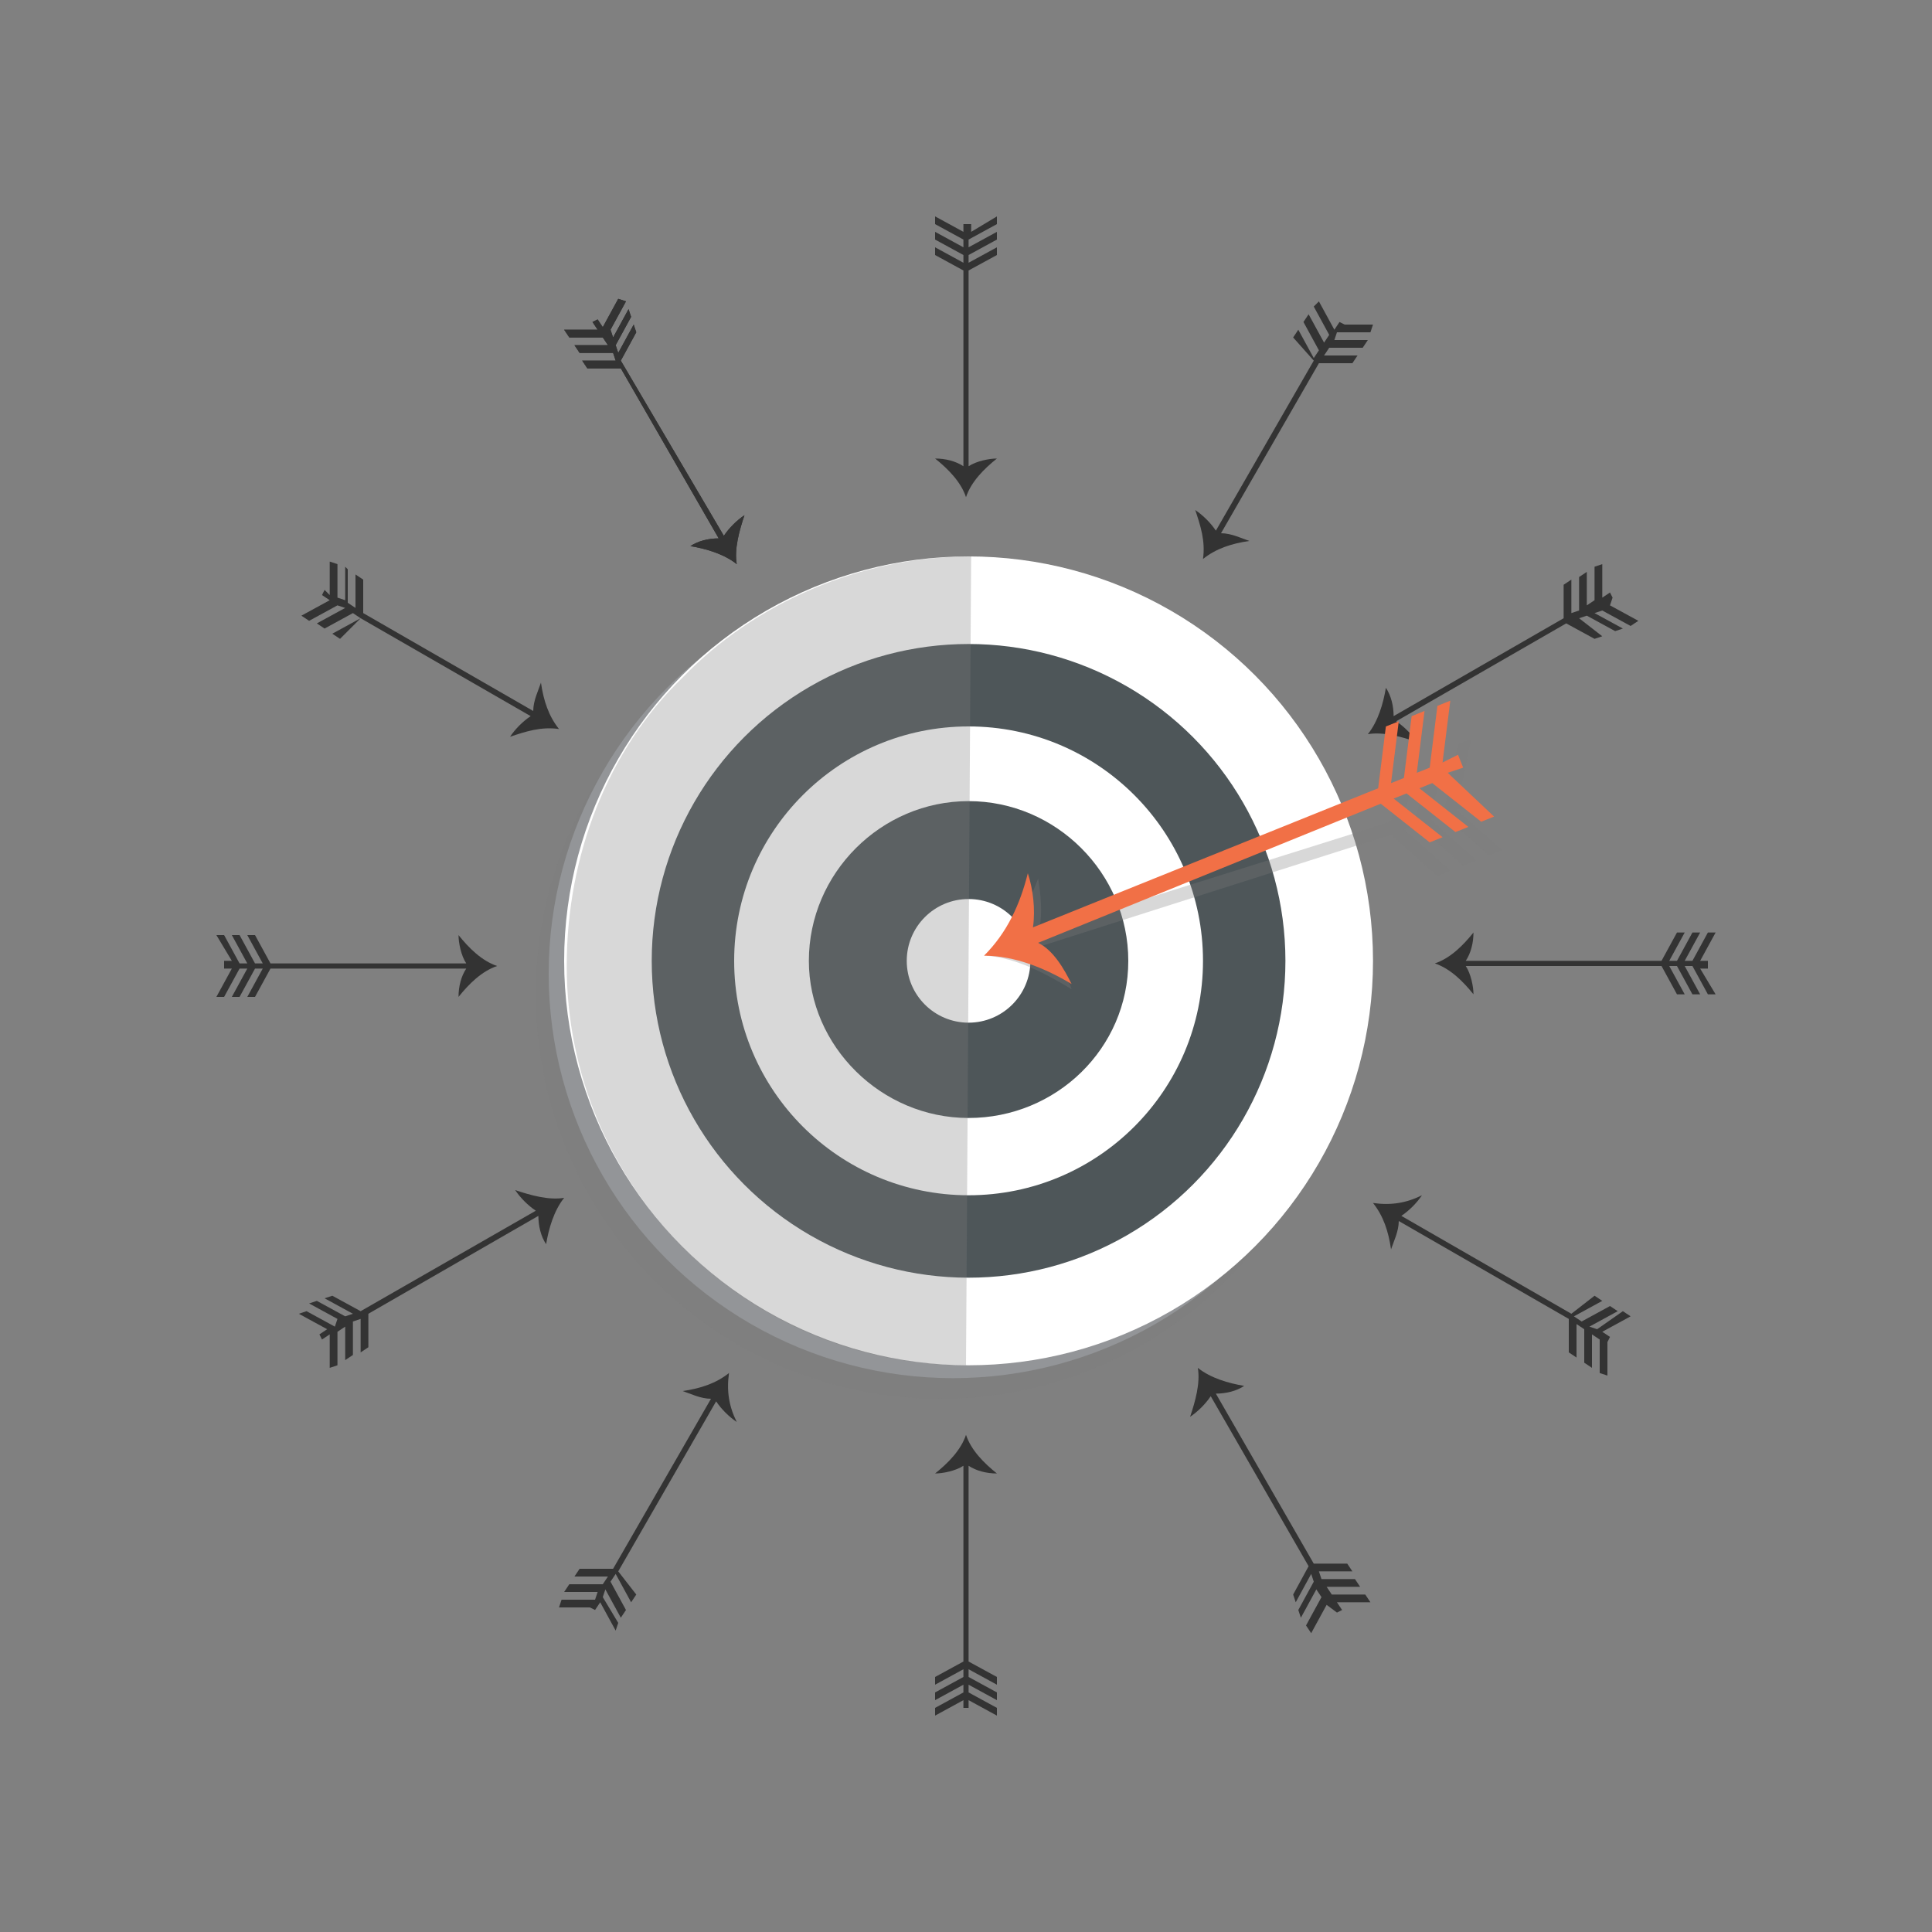 <?xml version="1.0" encoding="utf-8"?>
<!-- Generator: Adobe Illustrator 18.1.1, SVG Export Plug-In . SVG Version: 6.00 Build 0)  -->
<!DOCTYPE svg PUBLIC "-//W3C//DTD SVG 1.1//EN" "http://www.w3.org/Graphics/SVG/1.1/DTD/svg11.dtd">
<svg version="1.1" id="targetingIcon" xmlns="http://www.w3.org/2000/svg" xmlns:xlink="http://www.w3.org/1999/xlink" x="0px"
	 y="0px" width="75px" height="75px" viewBox="0 0 75 75" enable-background="new 0 0 75 75" xml:space="preserve">
<rect x="0" y="0" width="75" height="75" fill="#808080" stroke="none"/>
<g id="ring5">
	<circle opacity="0.3" fill="#7C7C7C" cx="36.5" cy="38.6" r="15.7"/>
	<circle fill="#939598" cx="37" cy="37.8" r="15.7"/>
	<circle fill="#FFFFFF" cx="37.6" cy="37.3" r="15.7"/>
</g>
<circle id="ring4" fill="#4E5659" cx="37.6" cy="37.3" r="12.3"/>
<circle id="ring3" fill="#FFFFFF" cx="37.6" cy="37.3" r="9.1"/>
<path id="ring2" fill="#4E5659" d="M43.8,37.3c0,3.4-2.8,6.1-6.2,6.1c-3.4,0-6.2-2.8-6.2-6.1c0-3.4,2.8-6.2,6.2-6.2
	C41,31.1,43.8,33.9,43.8,37.3z"/>
<circle id="ring1" fill="#FFFFFF" cx="37.6" cy="37.3" r="2.4"/>
<g id="arrows">
	<path id="arrow0" fill="#333" d="M37.7,8.7l-0.3,0l0,0.3l-1.1-0.6v0.3l1.1,0.6l0,0.3L36.3,9v0.3l1.1,0.6l0,0.3l-1.1-0.6l0,0.3
		l1.1,0.6c0,0,0,0,0,0l0,7.6c-0.3-0.2-0.7-0.3-1.1-0.3c0.5,0.4,1,0.9,1.2,1.5c0.2-0.6,0.7-1.1,1.2-1.5c-0.3,0-0.8,0.1-1.1,0.3l0-7.6
		c0,0,0,0,0,0l1.1-0.6l0-0.3l-1.1,0.6l0-0.3l1.1-0.6l0-0.3l-1.1,0.6l0-0.3l1.1-0.6l0-0.3L37.7,9V8.7z"/>
	<path id="arrow1" fill="#333" d="M52.2,12.6l-0.2-0.1l-0.2,0.3l-0.6-1.1L51,11.9l0.6,1.1l-0.2,0.3l-0.6-1.1l-0.2,0.3l0.6,1.1
		l-0.2,0.3l-0.6-1.1l-0.2,0.3L51,14c0,0,0,0,0,0l-3.8,6.6c-0.2-0.3-0.5-0.6-0.8-0.8c0.2,0.6,0.4,1.2,0.3,1.9
		c0.5-0.4,1.1-0.6,1.8-0.7c-0.3-0.1-0.7-0.3-1.1-0.3l3.8-6.6c0,0,0,0,0,0l1.3,0l0.2-0.3l-1.3,0l0.2-0.3l1.3,0l0.2-0.3l-1.3,0
		l0.1-0.3l1.3,0l0.1-0.3l-1.3,0L52.2,12.6z"/>
	<path id="arrow2" fill="#333" d="M62.6,23.2L62.5,23l-0.3,0.2l0-1.3L61.9,22l0,1.3l-0.3,0.2l0-1.3l-0.3,0.2l0,1.3l-0.3,0.1
		l0-1.3l-0.3,0.2l0,1.3c0,0,0,0,0,0l-6.6,3.8c0-0.4-0.1-0.8-0.3-1.1c-0.1,0.6-0.3,1.3-0.7,1.8c0.6-0.1,1.3,0.1,1.9,0.3
		c-0.2-0.3-0.5-0.6-0.8-0.8l6.6-3.8c0,0,0,0,0,0l1.1,0.6l0.3-0.1L61.3,24l0.3-0.1l1.1,0.6l0.3-0.1l-1.1-0.6l0.3-0.1l1.1,0.6l0.3-0.2
		l-1.1-0.6L62.6,23.2z"/>
	<path id="arrow3" fill="#333" d="M66.3,37.6l0-0.3l-0.3,0l0.6-1.1l-0.3,0l-0.6,1.1l-0.3,0l0.6-1.1h-0.3l-0.6,1.1h-0.3
		l0.6-1.1l-0.3,0l-0.6,1.1c0,0,0,0,0,0l-7.6,0c0.2-0.3,0.3-0.7,0.3-1.1c-0.4,0.5-0.9,1-1.5,1.2c0.6,0.2,1.1,0.7,1.5,1.2
		c0-0.3-0.1-0.8-0.3-1.1l7.6,0c0,0,0,0,0,0l0.6,1.1l0.3,0l-0.6-1.1l0.3,0l0.6,1.1l0.3,0l-0.6-1.1l0.3,0l0.6,1.1l0.3,0L66,37.6
		L66.3,37.6z"/>
	<path id="arrow4" fill="#333" d="M62.4,52.1l0.1-0.2l-0.3-0.2l1.1-0.6l-0.3-0.2L62,51.6l-0.3-0.1l1.1-0.6l-0.3-0.2l-1.1,0.6
		l-0.3-0.2l1.1-0.6l-0.3-0.2L61,51c0,0,0,0,0,0l-6.6-3.8c0.3-0.2,0.6-0.5,0.8-0.8c-0.6,0.3-1.2,0.4-1.9,0.3c0.4,0.5,0.6,1.1,0.7,1.8
		c0.1-0.3,0.3-0.7,0.3-1.1l6.6,3.8c0,0,0,0,0,0l0,1.3l0.3,0.2l0-1.3l0.3,0.2v1.3l0.3,0.2l0-1.3l0.3,0.2l0,1.3l0.3,0.1v-1.3
		L62.4,52.1z"/>
	<path id="arrow5" fill="#333" d="M51.9,62.6l0.2-0.1l-0.2-0.3l1.3,0l-0.2-0.3l-1.3,0l-0.2-0.3l1.3,0l-0.2-0.3h-1.3l-0.1-0.3
		l1.3,0l-0.2-0.3l-1.3,0c0,0,0,0,0,0l-3.8-6.6c0.4,0,0.8-0.1,1.1-0.3c-0.6-0.1-1.3-0.3-1.8-0.7c0.1,0.6-0.1,1.3-0.3,1.9
		c0.3-0.2,0.6-0.5,0.8-0.8l3.8,6.6c0,0,0,0,0,0l-0.6,1.1l0.1,0.3l0.6-1.1l0.1,0.3l-0.6,1.1l0.1,0.3l0.6-1.1l0.2,0.3l-0.6,1.1
		l0.2,0.3l0.6-1.1L51.9,62.6z"/>
	<path id="arrow6" fill="#333" d="M37.3,66.3l0.3,0l0-0.3l1.1,0.6v-0.3l-1.1-0.6l0-0.3l1.1,0.6v-0.3l-1.1-0.6v-0.3l1.1,0.6
		l0-0.3l-1.1-0.6c0,0,0,0,0,0l0-7.6c0.3,0.2,0.7,0.3,1.1,0.3c-0.5-0.4-1-0.9-1.2-1.5c-0.2,0.6-0.7,1.1-1.2,1.5
		c0.3,0,0.8-0.1,1.1-0.3l0,7.6c0,0,0,0,0,0l-1.1,0.6l0,0.3l1.1-0.6l0,0.3l-1.1,0.6l0,0.3l1.1-0.6v0.3l-1.1,0.6l0,0.3l1.1-0.6V66.3z"
		/>
	<path id="arrow7" fill="#333" d="M22.9,62.4l0.2,0.1l0.2-0.3l0.6,1.1l0.1-0.3L23.4,62l0.1-0.3l0.6,1.1l0.2-0.3l-0.6-1.1
		l0.2-0.3l0.6,1.1l0.2-0.3L24,61c0,0,0,0,0,0l3.8-6.6c0.2,0.3,0.5,0.6,0.8,0.8c-0.3-0.6-0.4-1.2-0.3-1.9c-0.5,0.4-1.1,0.6-1.8,0.7
		c0.3,0.1,0.7,0.3,1.1,0.3l-3.8,6.6c0,0,0,0,0,0l-1.3,0l-0.2,0.3l1.3,0l-0.2,0.3l-1.3,0l-0.2,0.3l1.3,0l-0.1,0.3l-1.3,0l-0.1,0.3
		l1.3,0L22.9,62.4z"/>
	<path id="arrow8" fill="#333" d="M12.4,51.8l0.1,0.2l0.3-0.2l0,1.3l0.3-0.1l0-1.3l0.3-0.2l0,1.3l0.3-0.2l0-1.3l0.3-0.1l0,1.3
		l0.3-0.2l0-1.3c0,0,0,0,0,0l6.6-3.8c0,0.4,0.1,0.8,0.3,1.1c0.1-0.6,0.3-1.3,0.7-1.8c-0.6,0.1-1.3-0.1-1.9-0.3
		c0.2,0.3,0.5,0.6,0.8,0.8L14,50.9c0,0,0,0,0,0l-1.1-0.6l-0.3,0.1l1.1,0.6l-0.3,0.1l-1.1-0.6l-0.3,0.1l1.1,0.6L13,51.5l-1.1-0.6
		L11.6,51l1.1,0.6L12.4,51.8z"/>
	<path id="arrow9" fill="#333" d="M8.7,37.3l0,0.3l0.3,0l-0.6,1.1h0.3l0.6-1.1l0.3,0L9,38.7l0.3,0l0.6-1.1l0.3,0l-0.6,1.1h0.3
		l0.6-1.1c0,0,0,0,0,0l7.6,0c-0.2,0.3-0.3,0.7-0.3,1.1c0.4-0.5,0.9-1,1.5-1.2c-0.6-0.2-1.1-0.7-1.5-1.2c0,0.3,0.1,0.8,0.3,1.1
		l-7.6,0c0,0,0,0,0,0l-0.6-1.1l-0.3,0l0.6,1.1l-0.3,0l-0.6-1.1l-0.3,0l0.6,1.1H9.3l-0.6-1.1l-0.3,0L9,37.3L8.7,37.3z"/>
	<path id="arrow10" fill="#333" d="M12.6,22.9l-0.1,0.2l0.3,0.2l-1.1,0.6l0.3,0.2l1.1-0.6l0.3,0.1l-1.1,0.6l0.3,0.2l1.1-0.6
		l0.3,0.2l-1.1,0.6l0.3,0.2L14,24c0,0,0,0,0,0l6.6,3.8c-0.3,0.2-0.6,0.5-0.8,0.8c0.6-0.2,1.2-0.4,1.9-0.3c-0.4-0.5-0.6-1.1-0.7-1.8
		c-0.1,0.3-0.3,0.7-0.3,1.1l-6.6-3.8c0,0,0,0,0,0l0-1.3l-0.3-0.2l0,1.3l-0.3-0.2l0-1.3L13.4,22l0,1.3l-0.3-0.1l0-1.3l-0.3-0.1l0,1.3
		L12.6,22.9z"/>
	<path id="arrow11" fill="#333" d="M23.2,12.4L23,12.5l0.2,0.3l-1.3,0l0.2,0.3l1.3,0l0.2,0.3l-1.3,0l0.2,0.3l1.3,0l0.1,0.3
		l-1.3,0l0.2,0.3l1.3,0c0,0,0,0,0,0l3.8,6.6c-0.4,0-0.8,0.1-1.1,0.3c0.6,0.1,1.3,0.3,1.8,0.7c-0.1-0.6,0.1-1.3,0.3-1.9
		c-0.3,0.2-0.6,0.5-0.8,0.8L24.1,14c0,0,0,0,0,0l0.6-1.1l-0.1-0.3l-0.6,1.1l-0.1-0.3l0.6-1.1l-0.1-0.3l-0.6,1.1l-0.1-0.3l0.6-1.1
		L24,11.6l-0.6,1.1L23.2,12.4z"/>
	<path id="arrow12" fill="#333" d="M23.2,12.4L23,12.5l0.2,0.3l-1.3,0l0.2,0.3l1.3,0l0.2,0.3l-1.3,0l0.2,0.3l1.3,0l0.1,0.3
		l-1.3,0l0.2,0.3l1.3,0c0,0,0,0,0,0l3.8,6.6c-0.4,0-0.8,0.1-1.1,0.3c0.6,0.1,1.3,0.3,1.8,0.7c-0.1-0.6,0.1-1.3,0.3-1.9
		c-0.3,0.2-0.6,0.5-0.8,0.8L24.1,14c0,0,0,0,0,0l0.6-1.1l-0.1-0.3l-0.6,1.1l-0.1-0.3l0.6-1.1l-0.1-0.3l-0.6,1.1l-0.1-0.3l0.6-1.1
		L24,11.6l-0.6,1.1L23.2,12.4z"/>
</g>
<path id="shadowLeft" opacity="0.3" fill="#7C7C7C" d="M37.5,53c-8.6,0-15.5-7-15.5-15.5c0-4.3,1.6-8.4,4.5-11.2
	c2.8-2.9,6.9-4.7,11.2-4.7L37.5,53z"/>
<g id="arrowMainAll">
	<path id="arrowMainShadow" opacity="0.3" fill="#7C7C7C" d="M57.3,31.4l-0.1-0.5l-0.6,0.2l0.5-2.4l-0.5,0.2l-0.5,2.4l-0.5,0.2
		l0.5-2.4l-0.5,0.2L55,31.6l-0.5,0.2l0.5-2.4l-0.5,0.2l-0.5,2.3c0,0,0,0,0,0l-13.7,4.3c0.2-0.6,0.1-1.5,0-2.1c-0.4,1.1-1,2.2-2,3
		c1.2,0.1,2.3,0.7,3.3,1.3c-0.2-0.6-0.6-1.3-1.1-1.7L54,32.4c0,0,0,0,0,0l1.8,1.6l0.5-0.2l-1.8-1.6l0.5-0.2l1.8,1.6l0.5-0.2
		l-1.8-1.6l0.5-0.2l1.8,1.6l0.5-0.2l-1.8-1.6L57.3,31.4z"/>
	<path id="arrowMain" fill="#F17046" d="M56.8,29.8l-0.2-0.5L56,29.6l0.3-2.4l-0.5,0.2l-0.3,2.4L55,30l0.3-2.4l-0.5,0.2l-0.3,2.4
		l-0.5,0.2l0.3-2.4l-0.5,0.2l-0.3,2.4c0,0,0,0,0,0L40.1,36c0.1-0.7,0-1.5-0.2-2.1c-0.3,1.2-0.8,2.3-1.7,3.2c1.2,0,2.4,0.5,3.4,1.1
		c-0.3-0.6-0.7-1.3-1.3-1.6l13.3-5.4c0,0,0,0,0,0l1.9,1.5l0.5-0.2l-1.9-1.5l0.5-0.2l1.9,1.5l0.5-0.2l-1.9-1.5l0.5-0.2l1.9,1.5
		l0.5-0.2L56.2,30L56.8,29.8z"/>
</g>

</svg>
